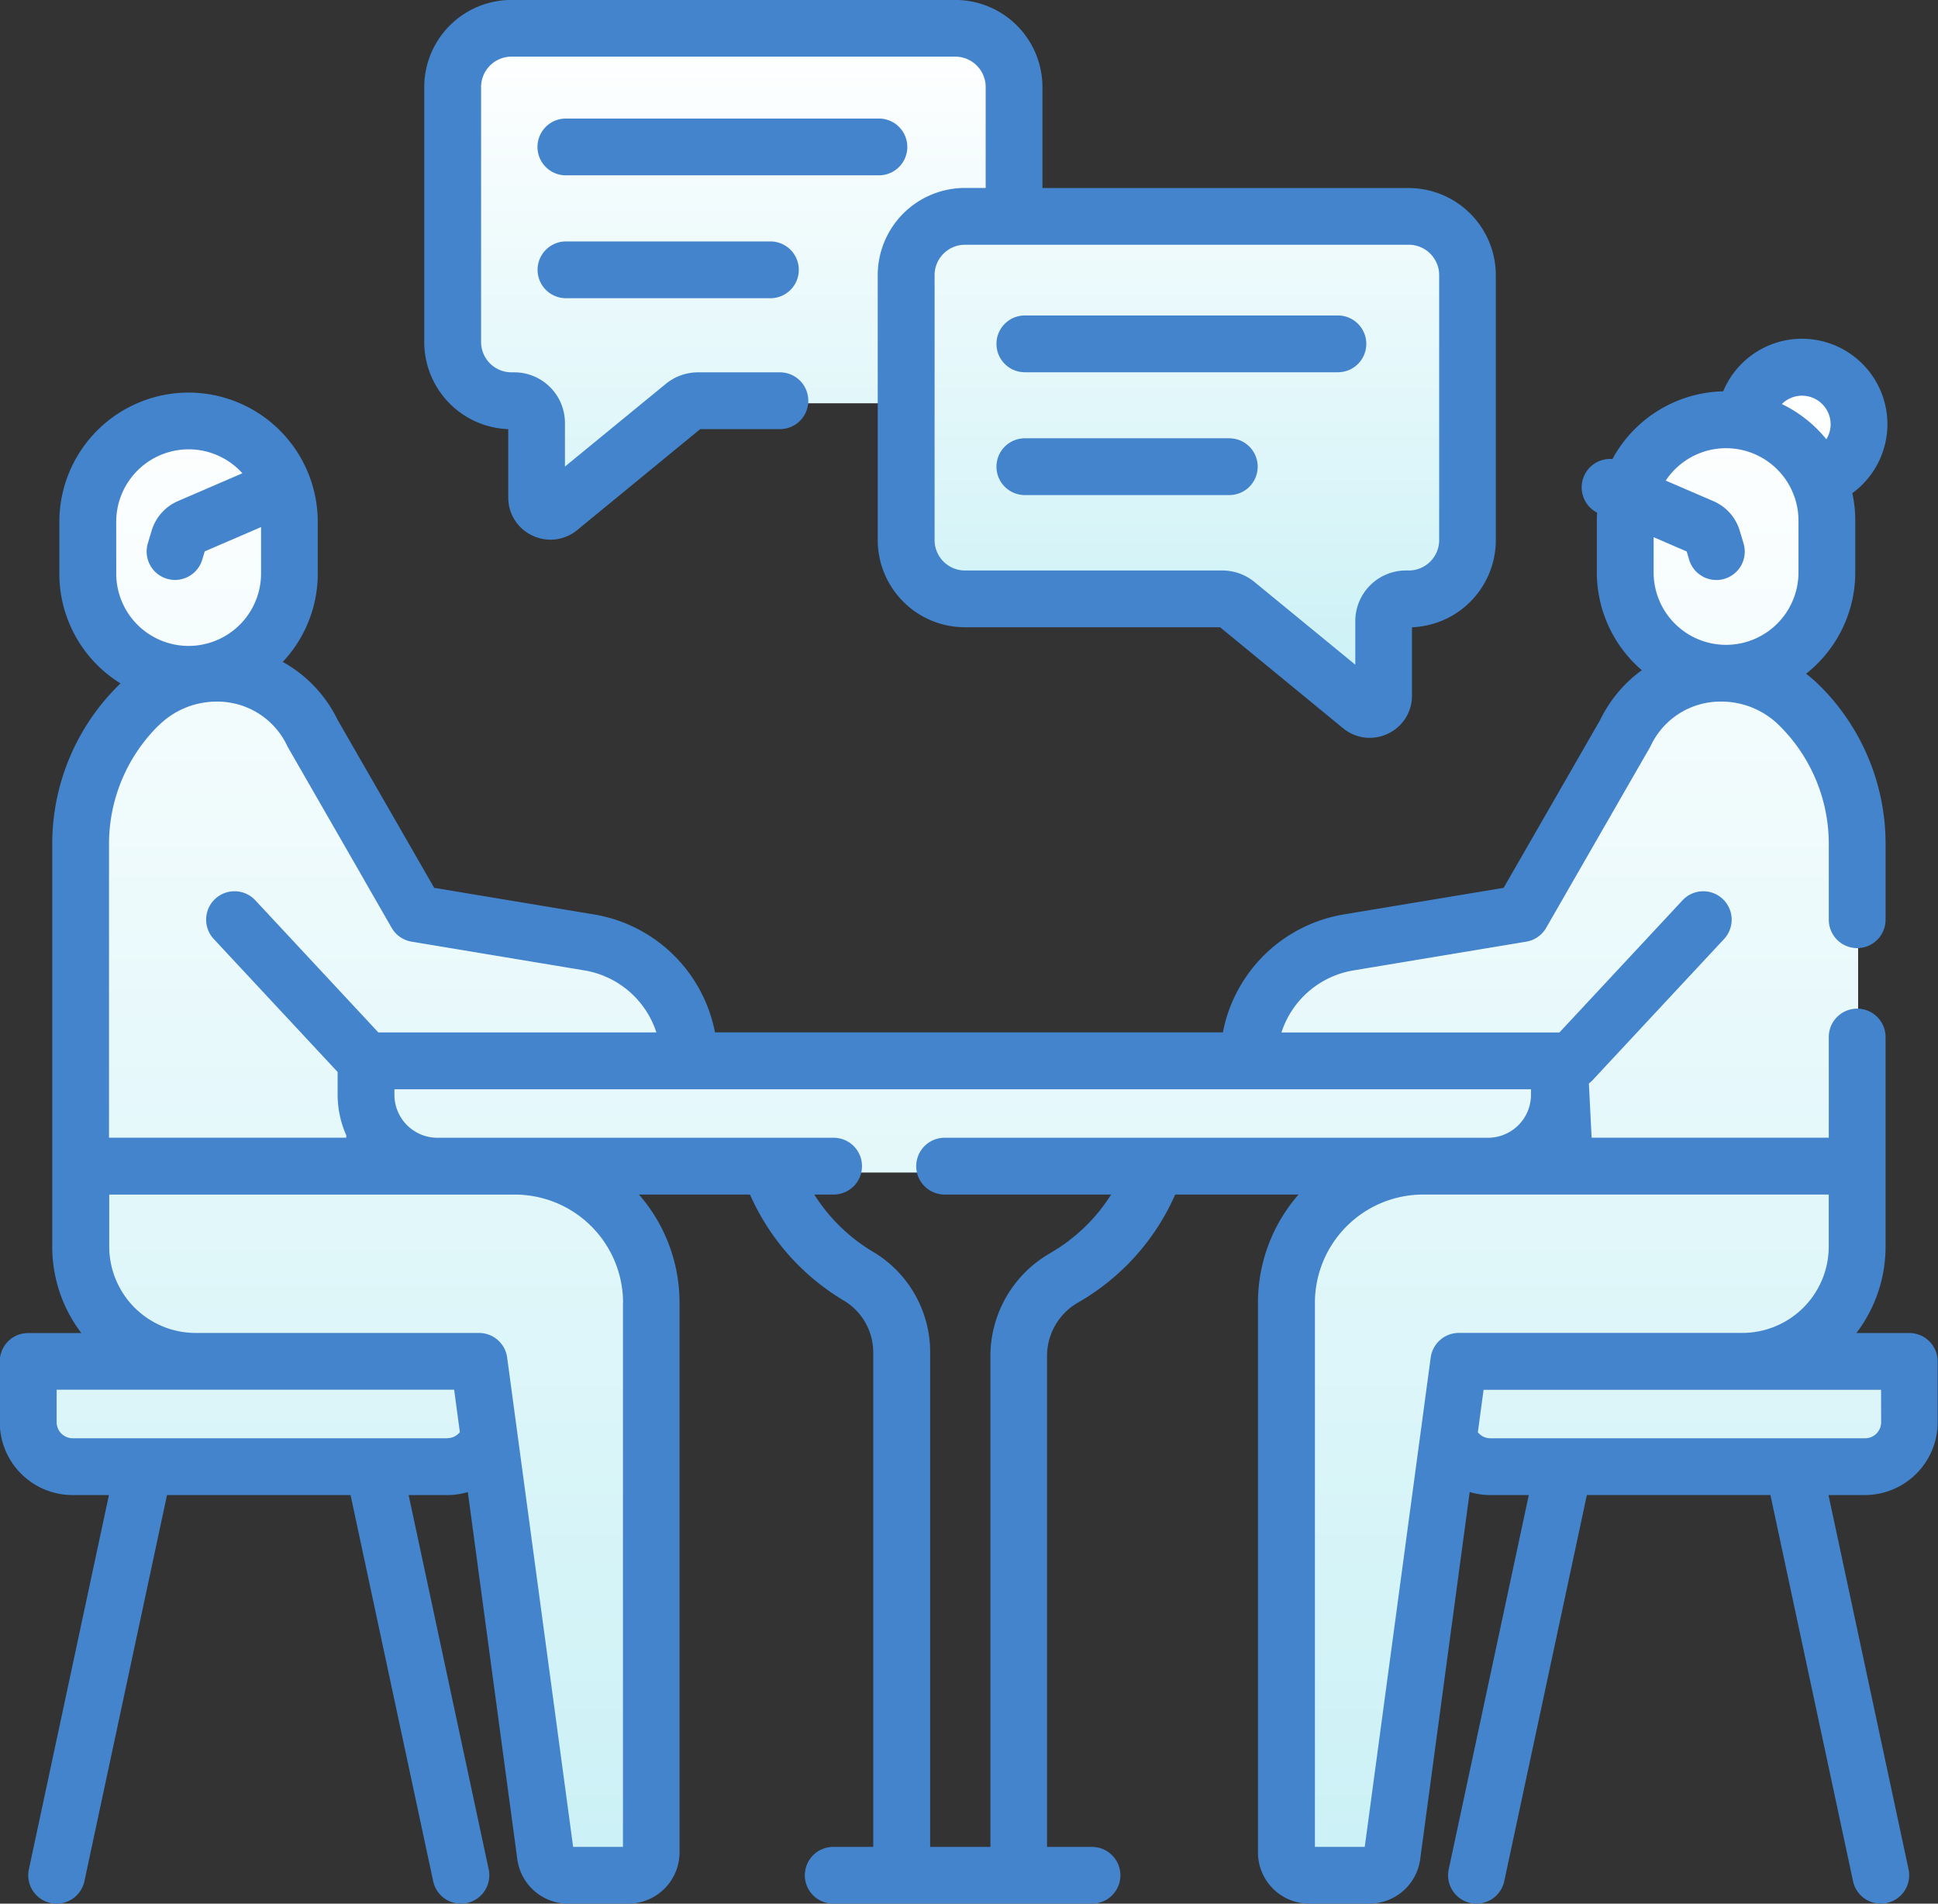<svg xmlns="http://www.w3.org/2000/svg" xmlns:xlink="http://www.w3.org/1999/xlink" width="113.282" height="111.268" viewBox="0 0 113.282 111.268">
  <rect x="0" y="0" width="113.282" height="111.268" fill="#333333" stroke="none"/>
  <defs>
    <linearGradient id="linear-gradient" x1="0.5" y1="1" x2="0.5" gradientUnits="objectBoundingBox">
      <stop offset="0" stop-color="#cbf1f6"/>
      <stop offset="1" stop-color="#fff"/>
    </linearGradient>
  </defs>
  <g id="Grupo_10796" data-name="Grupo 10796" transform="translate(1331.435 -1440.501)">
    <g id="Grupo_10795" data-name="Grupo 10795">
      <g id="Grupo_10794" data-name="Grupo 10794">
        <g id="Grupo_10792" data-name="Grupo 10792">
          <path id="Trazado_2078" data-name="Trazado 2078" d="M-1303.15,1464.073h.186a3.278,3.278,0,0,1,3.274,3.275v2.82l6.524-5.353a3.287,3.287,0,0,1,2.076-.742h12.711v8.532a1.966,1.966,0,0,0,1.963,1.965h16.653a3.282,3.282,0,0,1,2.076.743l6.524,5.352v-2.82a3.279,3.279,0,0,1,3.275-3.275h.186a1.967,1.967,0,0,0,1.965-1.965v-17.141a1.967,1.967,0,0,0-1.965-1.965h-24.772v-8.532a1.967,1.967,0,0,0-1.964-1.965h-28.712a1.967,1.967,0,0,0-1.966,1.965v17.141A1.967,1.967,0,0,0-1303.15,1464.073Z" fill="url(#linear-gradient)"/>
        </g>
        <g id="Grupo_10793" data-name="Grupo 10793">
          <path id="Trazado_2079" data-name="Trazado 2079" d="M-1220.276,1519.952l-6.752-.341c4.274,0,4.206-5.934,4.206-5.934V1488.3c0-5.366-4.893-8.949-4.893-8.949,2.565,0,4.347-2.388,4.347-6.842a11.111,11.111,0,0,0-.73-4.279,3.029,3.029,0,0,0,2.33-2.943,3.035,3.035,0,0,0-3.035-3.036,3.028,3.028,0,0,0-3.014,2.819,7.482,7.482,0,0,0-1.627-.171c-4.4,0-6.987,1.963-6.987,7.542s4.151,6.91,4.151,6.91c-3.8,1.217-10,14.133-10,14.133l-12.548,2.728a5.606,5.606,0,0,0-4.185,6.081h-31.816a5.606,5.606,0,0,0-4.186-6.081l-12.548-2.728s-6.2-12.916-10-14.133c0,0,2.547-1.263,2.547-6.842s-.986-7.61-5.382-7.61-6.077,3.155-6.077,7.61,1.782,6.842,4.347,6.842c0,0-4.893,3.583-4.893,8.949v25.373s-.068,5.934,4.206,5.934l-6.752.341s-1.327,6.358,4.52,6.358h22.217l4.486,23.38h5.292v-33.285s.559-7.366-5.292-7.366h46.853c-5.851,0-5.292,7.366-5.292,7.366v33.285h5.292l4.486-23.38h22.217C-1218.948,1526.31-1220.276,1519.952-1220.276,1519.952Z" fill="url(#linear-gradient)"/>
        </g>
      </g>
    </g>
    <path id="Trazado_2080" data-name="Trazado 2080" d="M-1301.726,1465.583v3.993a2.445,2.445,0,0,0,1.412,2.229,2.481,2.481,0,0,0,1.06.241,2.458,2.458,0,0,0,1.559-.563l7.188-5.9h4.661a1.66,1.66,0,0,0,1.659-1.66,1.659,1.659,0,0,0-1.659-1.659h-4.789a2.974,2.974,0,0,0-1.877.671l-5.9,4.835v-2.548a2.961,2.961,0,0,0-2.958-2.958h-.168a1.778,1.778,0,0,1-1.776-1.777v-14.9a1.777,1.777,0,0,1,1.776-1.775h25.943a1.777,1.777,0,0,1,1.776,1.775v5.9h-1.217a5.1,5.1,0,0,0-5.093,5.095v15.487a5.1,5.1,0,0,0,5.093,5.095h14.918l7.187,5.9a2.451,2.451,0,0,0,1.559.564,2.48,2.48,0,0,0,1.06-.241,2.446,2.446,0,0,0,1.412-2.23v-3.992a5.1,5.1,0,0,0,4.9-5.091v-15.487a5.1,5.1,0,0,0-5.094-5.095H-1270.5v-5.9a5.1,5.1,0,0,0-5.094-5.094h-25.943a5.1,5.1,0,0,0-5.1,5.094v14.9a5.1,5.1,0,0,0,4.9,5.092Zm54.415-9v15.487a1.778,1.778,0,0,1-1.776,1.776h-.168a2.962,2.962,0,0,0-2.959,2.959v2.548l-5.894-4.836a2.965,2.965,0,0,0-1.876-.671h-15.047a1.777,1.777,0,0,1-1.774-1.776v-15.487a1.777,1.777,0,0,1,1.774-1.776h25.944a1.777,1.777,0,0,1,1.776,1.776Zm0,0" fill="#4384cd"/>
    <path id="Trazado_2081" data-name="Trazado 2081" d="M-1278.4,1449.09a1.66,1.66,0,0,0-1.659-1.66h-18.3a1.659,1.659,0,0,0-1.659,1.66,1.658,1.658,0,0,0,1.659,1.659h18.3a1.659,1.659,0,0,0,1.659-1.659Zm0,0" fill="#4384cd"/>
    <path id="Trazado_2082" data-name="Trazado 2082" d="M-1298.352,1454.613a1.659,1.659,0,0,0-1.659,1.659,1.659,1.659,0,0,0,1.659,1.66h11.95a1.659,1.659,0,0,0,1.659-1.66,1.659,1.659,0,0,0-1.659-1.659Zm0,0" fill="#4384cd"/>
    <path id="Trazado_2083" data-name="Trazado 2083" d="M-1273.189,1460.6a1.659,1.659,0,0,0,1.659,1.659h18.3a1.659,1.659,0,0,0,1.659-1.659,1.66,1.66,0,0,0-1.659-1.66h-18.3a1.66,1.66,0,0,0-1.659,1.66Zm0,0" fill="#4384cd"/>
    <path id="Trazado_2084" data-name="Trazado 2084" d="M-1259.579,1466.119h-11.951a1.66,1.66,0,0,0-1.659,1.66,1.66,1.66,0,0,0,1.659,1.659h11.951a1.66,1.66,0,0,0,1.66-1.659,1.66,1.66,0,0,0-1.66-1.66Zm0,0" fill="#4384cd"/>
    <path id="Trazado_2085" data-name="Trazado 2085" d="M-1219.815,1518.416h-3.109a8.321,8.321,0,0,0,1.706-5.055v-12.245a1.66,1.66,0,0,0-1.66-1.66,1.659,1.659,0,0,0-1.659,1.66V1507H-1238.4l-.16-3.17a1.636,1.636,0,0,0,.216-.193l7.685-8.251a1.658,1.658,0,0,0-.083-2.345,1.657,1.657,0,0,0-2.344.083l-7.195,7.724h-16.249a5.345,5.345,0,0,1,4.221-3.629l10.087-1.678a1.656,1.656,0,0,0,1.166-.809l1.621-2.821.005-.008,4.434-7.712a1.142,1.142,0,0,0,.06-.116,4.505,4.505,0,0,1,4.118-2.567,4.8,4.8,0,0,1,3.414,1.425,9.732,9.732,0,0,1,2.868,6.925v4.4a1.66,1.66,0,0,0,1.659,1.66,1.66,1.66,0,0,0,1.66-1.66v-4.4a13.028,13.028,0,0,0-3.839-9.271,8.383,8.383,0,0,0-.808-.707,7.542,7.542,0,0,0,2.875-5.925v-3.027a7.584,7.584,0,0,0-.171-1.6,5.017,5.017,0,0,0,2.051-4.027,5,5,0,0,0-4.993-5,4.985,4.985,0,0,0-4.606,3.072,7.557,7.557,0,0,0-6.476,3.959,1.657,1.657,0,0,0-1.662,1,1.657,1.657,0,0,0,.768,2.132c-.01.153-.017.308-.017.463v3.027a7.536,7.536,0,0,0,2.629,5.72,7.772,7.772,0,0,0-2.435,2.909l-5.642,9.812-9.311,1.549a8.645,8.645,0,0,0-7.1,6.9h-29.689a8.646,8.646,0,0,0-7.1-6.9l-9.312-1.549-5.639-9.806a7.743,7.743,0,0,0-3.213-3.4,7.529,7.529,0,0,0,2.046-5.162V1471a7.561,7.561,0,0,0-7.552-7.553,7.561,7.561,0,0,0-7.553,7.553v3.028a7.512,7.512,0,0,0,.594,2.94,7.538,7.538,0,0,0,2.982,3.479c-.05.048-.1.095-.15.144a13.025,13.025,0,0,0-3.841,9.271l0,23.5a8.326,8.326,0,0,0,1.7,5.055h-3.109a1.659,1.659,0,0,0-1.659,1.659v3.555a4.262,4.262,0,0,0,4.259,4.257h2.122l-4.679,21.875a1.661,1.661,0,0,0,1.275,1.971,1.751,1.751,0,0,0,.349.036,1.662,1.662,0,0,0,1.622-1.312l4.828-22.57h10.73l4.829,22.57a1.659,1.659,0,0,0,1.62,1.312,1.729,1.729,0,0,0,.349-.036,1.662,1.662,0,0,0,1.276-1.971l-4.68-21.875h2.254a4.22,4.22,0,0,0,1.206-.177l2.893,21.468a3,3,0,0,0,2.963,2.591h3.528a3,3,0,0,0,2.991-2.99v-32.133a9.6,9.6,0,0,0-2.372-6.324h6.491a13.612,13.612,0,0,0,5.439,6.17,3.535,3.535,0,0,1,1.765,3.032v28.927h-2.34a1.659,1.659,0,0,0-1.659,1.659,1.659,1.659,0,0,0,1.659,1.659h15.127a1.66,1.66,0,0,0,1.66-1.659,1.66,1.66,0,0,0-1.66-1.659h-2.628v-28.743a3.6,3.6,0,0,1,1.836-3.088,13.581,13.581,0,0,0,5.656-6.3h7.209a9.6,9.6,0,0,0-2.372,6.324v32.133a2.993,2.993,0,0,0,2.99,2.99h3.528a3,3,0,0,0,2.964-2.59l2.894-21.468a4.238,4.238,0,0,0,1.2.177h2.255l-4.681,21.875a1.66,1.66,0,0,0,1.276,1.97,1.674,1.674,0,0,0,.349.036,1.659,1.659,0,0,0,1.621-1.312l4.829-22.57h10.73l4.829,22.57a1.66,1.66,0,0,0,1.621,1.312,1.667,1.667,0,0,0,.349-.036,1.661,1.661,0,0,0,1.275-1.97l-4.68-21.875h2.124a4.263,4.263,0,0,0,4.259-4.257v-3.556a1.663,1.663,0,0,0-1.662-1.659Zm-6.288-54.787a1.677,1.677,0,0,1,1.675,1.677,1.654,1.654,0,0,1-.252.869,7.593,7.593,0,0,0-2.6-2.057,1.663,1.663,0,0,1,1.181-.489Zm-4.439,3.069a4.238,4.238,0,0,1,4.234,4.233v3.029a4.238,4.238,0,0,1-4.234,4.233,4.238,4.238,0,0,1-4.234-4.233V1471.9l1.934.834.143.482a1.659,1.659,0,0,0,1.59,1.186,1.624,1.624,0,0,0,.474-.069,1.66,1.66,0,0,0,1.117-2.064l-.22-.737a2.74,2.74,0,0,0-1.545-1.74l-2.785-1.2a4.234,4.234,0,0,1,3.526-1.894Zm-94.1,4.3a4.239,4.239,0,0,1,4.234-4.234,4.221,4.221,0,0,1,3.141,1.4l-3.763,1.624a2.74,2.74,0,0,0-1.544,1.739l-.22.738a1.66,1.66,0,0,0,1.117,2.064,1.706,1.706,0,0,0,.475.069,1.661,1.661,0,0,0,1.589-1.186l.144-.483,3.294-1.421v2.714a4.238,4.238,0,0,1-4.233,4.233,4.228,4.228,0,0,1-3.9-2.586,4.2,4.2,0,0,1-.332-1.647Zm2.454,11.936a4.8,4.8,0,0,1,3.413-1.424,4.506,4.506,0,0,1,4.119,2.567,1.089,1.089,0,0,0,.058.112l0,0,.345.6,4.089,7.113,0,.006,1.622,2.823a1.654,1.654,0,0,0,1.166.809l10.087,1.678a5.345,5.345,0,0,1,4.221,3.629h-16.25l-7.193-7.724a1.661,1.661,0,0,0-2.347-.083,1.66,1.66,0,0,0-.082,2.345l7.241,7.774v1.329a5.8,5.8,0,0,0,.507,2.375l-.007.137h-13.864v-17.143a9.733,9.733,0,0,1,2.869-6.926Zm16.905,41.633h-21.9a.94.94,0,0,1-.941-.938v-1.9h23.235l.334,2.481a.94.94,0,0,1-.733.352Zm10.262-7.922v31.805h-2.913l-3.856-28.6a1.659,1.659,0,0,0-1.644-1.438H-1320a5.056,5.056,0,0,1-5.05-5.049v-3.039h23.711a6.331,6.331,0,0,1,6.324,6.324Zm24.979-2.9a6.93,6.93,0,0,0-3.5,5.963v28.743h-3.522v-28.927a6.829,6.829,0,0,0-3.374-5.877,10.305,10.305,0,0,1-3.4-3.325h1.131a1.659,1.659,0,0,0,1.659-1.659,1.659,1.659,0,0,0-1.659-1.66h-23.163a2.514,2.514,0,0,1-2.51-2.511v-.323h66.436v.323a2.514,2.514,0,0,1-2.513,2.511h-31.763a1.659,1.659,0,0,0-1.659,1.66,1.659,1.659,0,0,0,1.659,1.659h9.735a10.285,10.285,0,0,1-3.563,3.423Zm18.381,34.706h-2.913v-31.805a6.331,6.331,0,0,1,6.324-6.324h23.711v3.039a5.056,5.056,0,0,1-5.05,5.049h-16.572a1.661,1.661,0,0,0-1.645,1.438Zm30.185-24.821a.94.94,0,0,1-.941.938h-21.9a.939.939,0,0,1-.733-.352l.334-2.481h23.235Zm0,0" fill="#4384cd"/>
  </g>
</svg>
